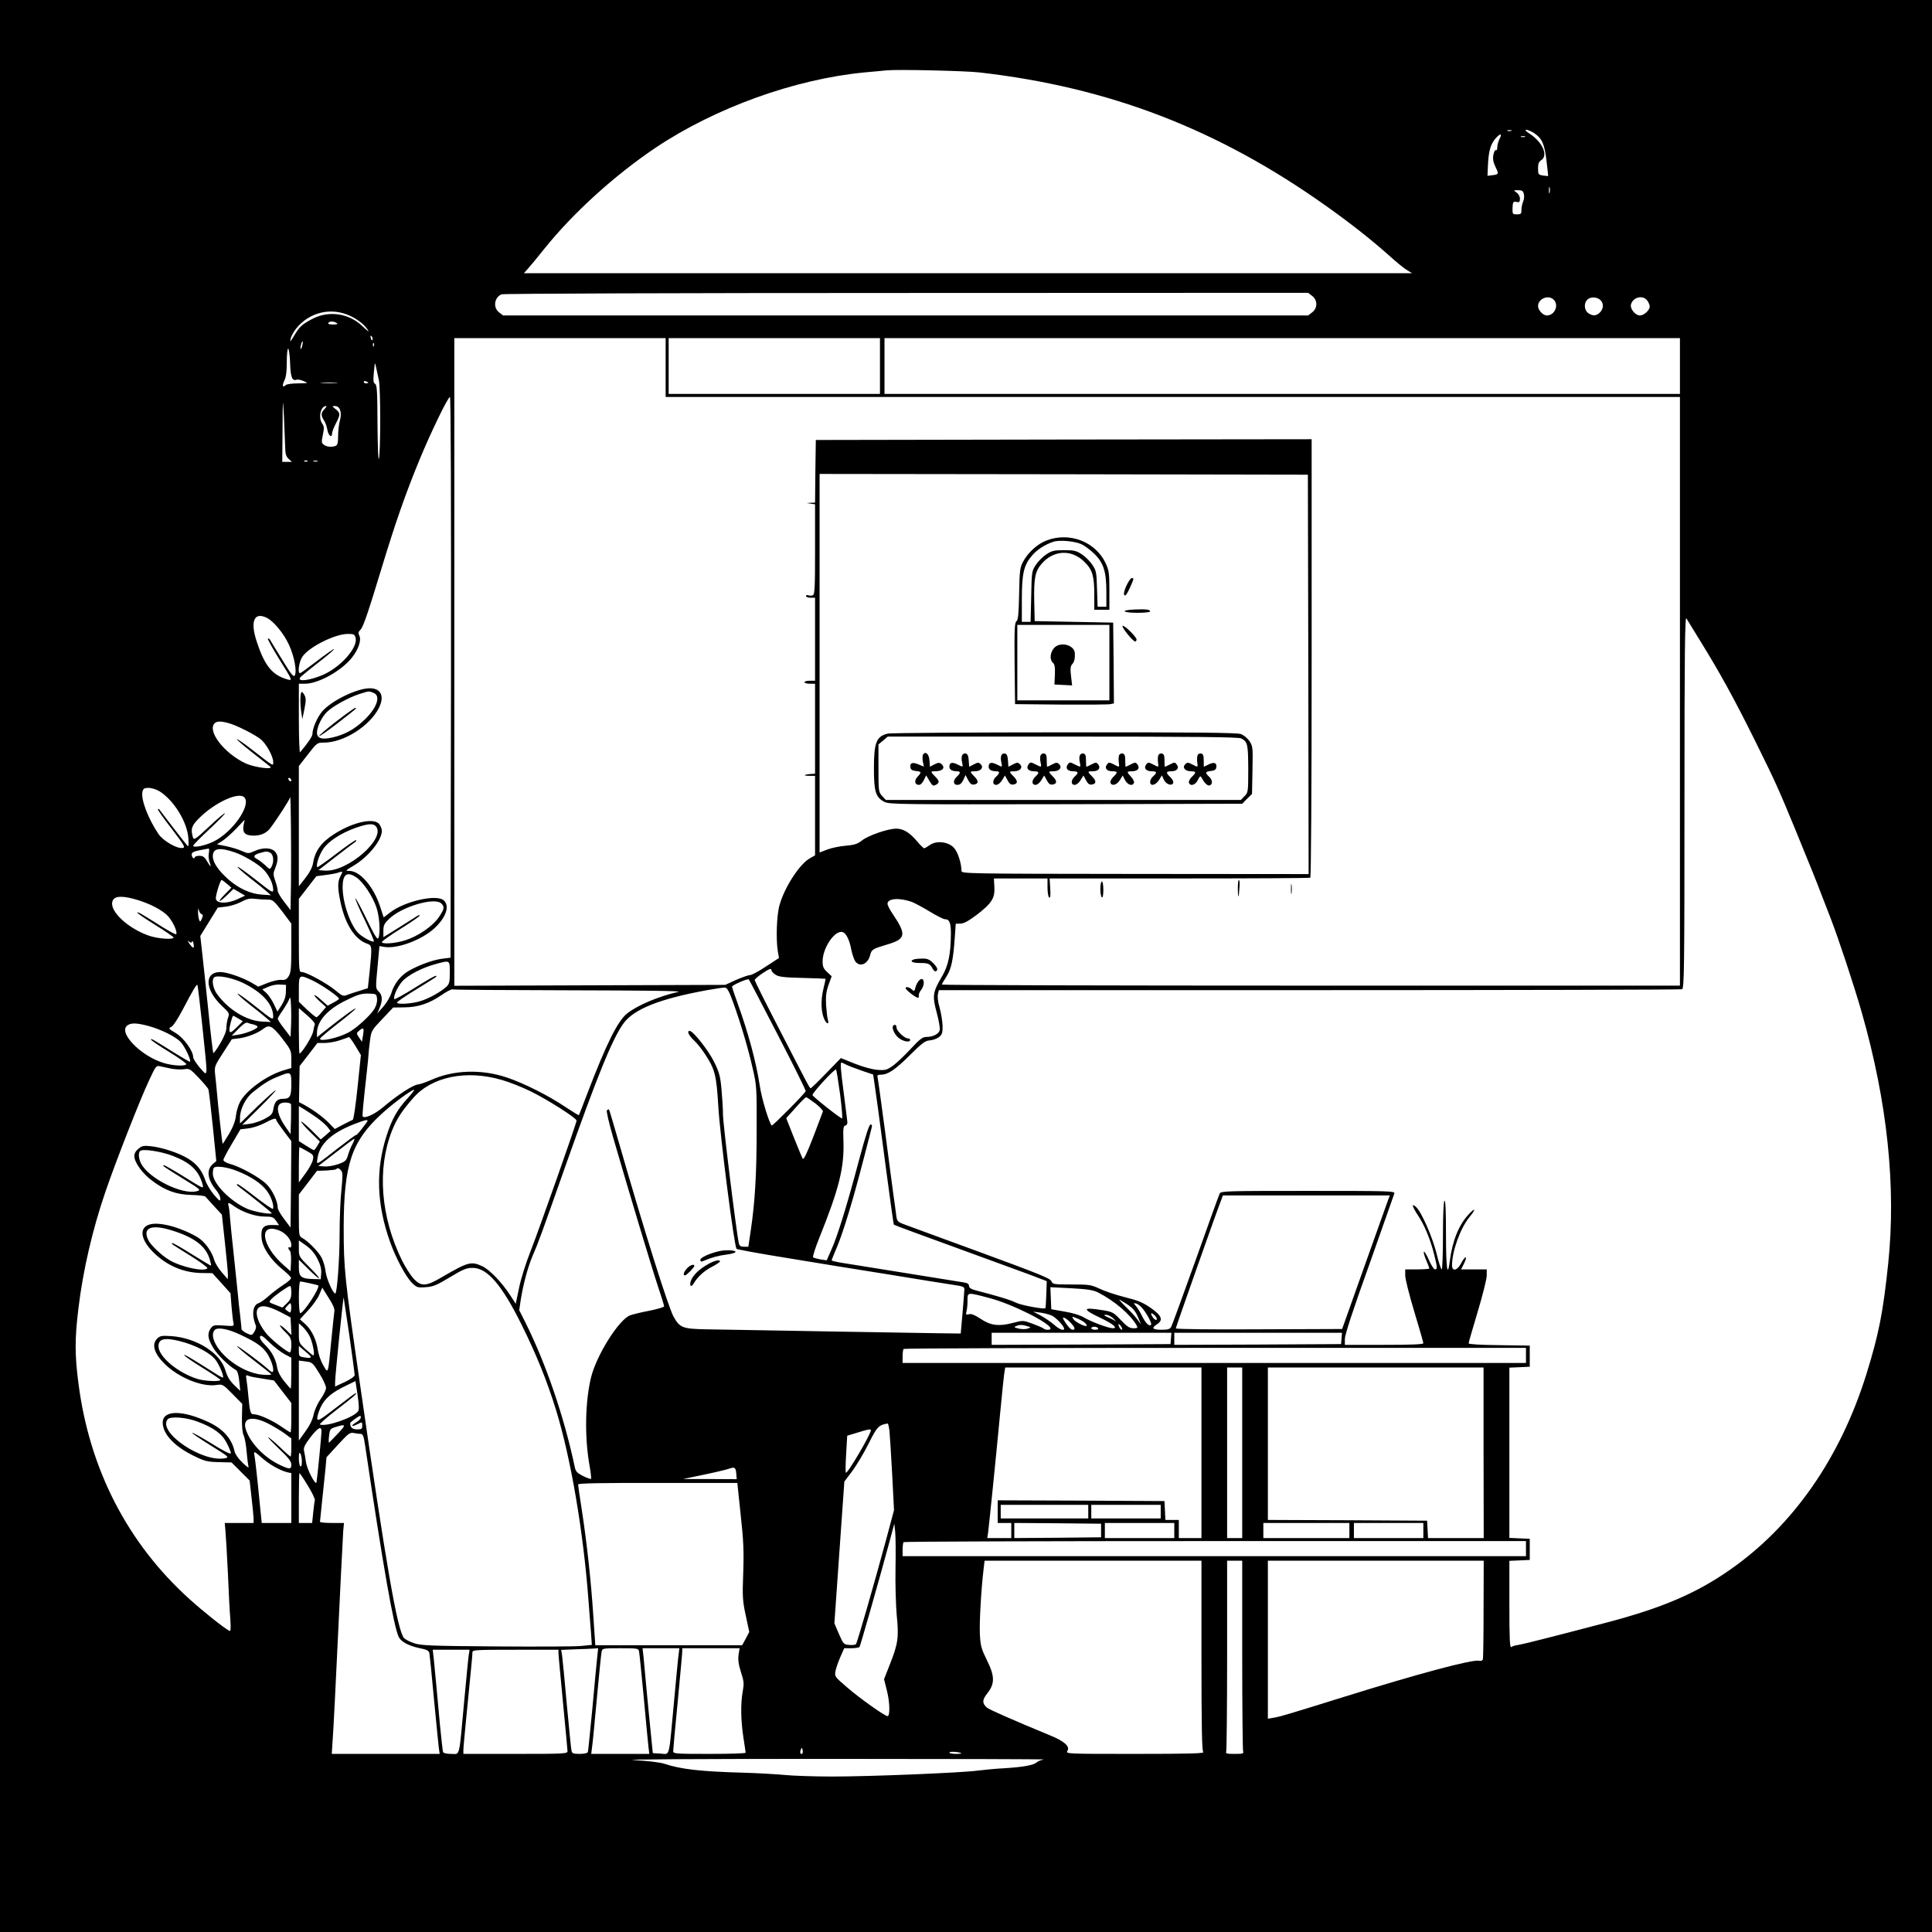 <?xml version="1.0" standalone="no"?>
<!DOCTYPE svg PUBLIC "-//W3C//DTD SVG 20010904//EN"
 "http://www.w3.org/TR/2001/REC-SVG-20010904/DTD/svg10.dtd">
<svg version="1.0" xmlns="http://www.w3.org/2000/svg"
 width="1280pt" height="1280pt" viewBox="0 0 1280 1280"
 preserveAspectRatio="xMidYMid meet">

<g transform="translate(0,1280) scale(0.1,-0.1)"
fill="#000000" stroke="none">
<path d="M0 6400 l0 -6400 6400 0 6400 0 0 6400 0 6400 -6400 0 -6400 0 0
-6400z m6490 5920 c857 -98 1576 -374 2291 -881 161 -114 302 -225 420 -330
47 -43 101 -87 120 -98 l34 -21 -2942 0 -2942 0 25 28 c14 15 65 77 113 137
188 234 462 483 734 666 396 265 920 454 1382 499 61 5 128 12 150 14 73 7
519 -3 615 -14z m3523 -387 c-7 -2 -19 -2 -25 0 -7 3 -2 5 12 5 14 0 19 -2 13
-5z m151 -15 c52 -34 69 -72 82 -183 7 -55 11 -101 11 -101 -1 -1 -17 1 -34 3
-31 5 -33 8 -33 47 0 30 5 44 20 54 50 31 10 122 -80 179 -23 15 -29 23 -17
23 9 0 33 -10 51 -22z m-229 -38 c-8 -16 -15 -41 -15 -55 0 -14 -4 -24 -9 -20
-6 3 -13 -11 -17 -31 -5 -27 -1 -48 14 -80 23 -47 22 -50 -23 -55 l-30 -4 3
70 c4 92 17 137 48 175 33 38 49 39 29 0z m168 13 c-7 -2 -19 -2 -25 0 -7 3
-2 5 12 5 14 0 19 -2 13 -5z m164 -370 c-3 -10 -5 -2 -5 17 0 19 2 27 5 18 2
-10 2 -26 0 -35z m-171 -9 c4 -14 1 -37 -5 -50 -6 -14 -11 -38 -11 -54 0 -27
-3 -30 -30 -30 -29 0 -30 1 -29 43 2 40 4 43 26 39 19 -4 23 0 23 21 0 15 -9
32 -22 41 -22 16 -22 16 10 16 26 0 33 -5 38 -26z m-1402 -675 c36 -28 36 -80
0 -108 l-27 -21 -2667 0 -2667 0 -27 21 c-41 32 -31 99 17 119 13 5 1175 9
2683 9 l2661 1 27 -21z m1600 -25 c36 -36 6 -104 -46 -104 -25 0 -58 35 -58
62 0 49 69 78 104 42z m308 -1 c24 -21 23 -58 -2 -83 -24 -24 -48 -25 -78 -4
-26 18 -30 65 -6 88 20 21 63 20 86 -1z m312 -5 c9 -12 16 -30 16 -38 0 -25
-38 -60 -65 -60 -31 0 -68 46 -59 74 14 49 81 63 108 24z m-8591 -102 c55 -27
97 -62 118 -98 5 -9 -13 5 -40 31 -87 84 -219 105 -326 51 -74 -38 -90 -53
-127 -115 -24 -40 -28 -44 -23 -21 3 17 20 47 36 68 89 111 234 145 362 84z
m-93 -46 c11 -7 5 -10 -23 -10 -23 0 -36 4 -32 10 8 13 35 13 55 0z m238 -111
c-3 -8 -7 -3 -11 10 -4 17 -3 21 5 13 5 -5 8 -16 6 -23z m1942 -184 l0 -195
3360 0 3360 0 0 -1950 0 -1950 -2445 0 c-1345 0 -2445 3 -2445 7 0 3 14 28 31
54 32 51 44 106 55 262 l6 87 31 1 c23 0 53 17 107 57 101 78 122 111 118 185
l-3 57 178 0 177 0 0 -59 c0 -34 5 -63 11 -67 8 -5 10 12 7 60 l-4 66 859 0
c472 0 863 2 868 5 5 4 9 573 9 1456 l0 1449 -1642 -2 -1643 -3 -3 -207 -2
-208 -28 -1 -27 -2 28 -4 27 -4 0 -299 c0 -255 -2 -299 -15 -304 -8 -3 -22 -3
-30 0 -8 4 -15 1 -15 -5 0 -6 14 -11 30 -11 l30 0 0 -275 0 -275 -35 0 c-19 0
-35 -4 -35 -10 0 -5 16 -10 35 -10 l35 0 0 -298 0 -298 -32 -2 c-45 -4 -49
-12 -5 -12 l37 0 0 -263 0 -264 -32 -18 c-68 -36 -169 -190 -203 -310 -19 -62
-25 -226 -12 -306 l8 -46 -86 -56 c-46 -31 -94 -57 -105 -57 -12 0 -53 -15
-93 -32 l-72 -33 -897 -3 -898 -3 0 2146 0 2145 700 0 700 0 0 -195z m1420 10
l0 -185 -700 0 -700 0 0 185 0 185 700 0 700 0 0 -185z m5300 0 l0 -185 -2635
0 -2635 0 0 185 0 185 2635 0 2635 0 0 -185z m-9129 129 c-5 -16 -10 -21 -10
-12 -1 18 10 51 15 45 2 -1 -1 -16 -5 -33z m476 4 c-3 -8 -6 -5 -6 6 -1 11 2
17 5 13 3 -3 4 -12 1 -19z m-555 -113 c3 -97 14 -122 45 -110 7 2 27 -2 45
-10 33 -14 32 -14 -37 -15 -41 0 -76 -5 -83 -12 -20 -20 -24 -2 -8 31 11 21
16 58 16 121 0 49 4 90 9 90 5 0 11 -43 13 -95z m588 -113 c12 -50 12 -486 0
-522 -4 -14 -8 88 -9 232 -1 216 -3 258 -16 265 -12 7 -13 22 -8 78 7 69 7 69
15 30 5 -22 13 -59 18 -83z m-70 -18 c0 -2 -7 -4 -15 -4 -8 0 -15 4 -15 10 0
5 7 7 15 4 8 -4 15 -8 15 -10z m-212 -1 c-27 -2 -69 -2 -95 0 -27 2 -5 3 47 3
52 0 74 -1 48 -3z m-339 -415 c1 -55 5 -71 23 -88 l22 -20 -32 0 -32 0 2 218
c1 211 2 213 9 87 3 -71 7 -160 8 -197z m1099 -1535 l-3 -1858 -57 -7 c-60 -8
-155 -42 -223 -82 -52 -31 -94 -84 -112 -145 -8 -25 -32 -66 -54 -91 l-40 -45
16 37 c21 51 19 84 -6 109 -21 21 -21 23 -8 161 l13 140 35 -6 c85 -13 246 47
329 124 78 72 103 148 62 185 -47 42 -257 -5 -355 -80 l-43 -33 -23 70 c-42
131 -133 238 -204 238 -29 0 -27 2 23 32 99 57 191 169 192 233 0 11 -7 31
-16 43 -32 47 -174 17 -300 -64 -85 -54 -127 -111 -140 -193 -4 -26 -22 -61
-50 -97 l-44 -56 0 398 0 399 61 78 c59 76 61 77 105 77 130 0 302 108 364
229 39 77 15 131 -60 131 -85 0 -254 -82 -316 -154 -32 -38 -64 -111 -64 -149
0 -15 -30 -60 -82 -121 -4 -6 -8 94 -8 222 l0 232 40 0 c89 0 241 85 311 172
45 57 65 118 49 148 -8 15 -6 24 9 39 18 18 50 113 142 416 89 293 157 488
250 713 75 181 187 412 200 412 6 0 8 -687 7 -1857z m-838 1777 c-24 -24 -25
-43 -3 -76 9 -14 19 -42 22 -62 6 -38 31 -57 31 -24 0 10 11 40 25 66 31 59
31 70 -1 95 -25 20 -26 21 -5 21 33 0 48 -41 33 -96 -7 -24 -12 -71 -12 -103
0 -44 -4 -60 -16 -65 -26 -10 -59 -7 -78 7 -16 12 -17 19 -7 66 9 44 9 56 -4
74 -28 40 -11 117 26 117 5 0 0 -9 -11 -20z m-113 -346 c-3 -3 -12 -4 -19 -1
-8 3 -5 6 6 6 11 1 17 -2 13 -5z m66 -1 c-7 -2 -19 -2 -25 0 -7 3 -2 5 12 5
14 0 19 -2 13 -5z m6565 -1411 l2 -1323 -1150 1 c-1121 1 -1150 2 -1150 20 0
49 -24 125 -49 152 -37 42 -118 51 -161 19 -16 -11 -33 -21 -37 -21 -5 0 -26
21 -47 46 -49 58 -91 84 -138 84 -55 0 -185 -45 -227 -78 -29 -23 -49 -30
-106 -35 -39 -3 -94 -14 -123 -25 l-52 -20 0 1254 0 1254 1618 -2 1617 -3 3
-1323z m-6899 374 c46 -24 112 -104 146 -179 35 -76 53 -174 38 -202 -8 -13
-24 7 -82 102 -40 65 -77 125 -81 133 -5 8 -12 12 -15 9 -3 -4 29 -61 70 -128
95 -152 95 -152 58 -142 -100 29 -150 91 -202 250 -45 136 -17 200 68 157z
m9502 -163 c123 -199 214 -364 353 -643 138 -279 157 -321 268 -590 123 -301
134 -328 173 -430 20 -52 48 -124 62 -160 52 -134 156 -447 208 -629 169 -593
228 -1151 175 -1661 -34 -324 -62 -468 -144 -732 -174 -559 -487 -1008 -907
-1300 -222 -155 -452 -253 -819 -349 -373 -98 -549 -142 -580 -147 -19 -2 -41
-9 -47 -14 -10 -8 -13 49 -13 280 l0 291 68 3 67 3 0 70 0 70 -67 3 -68 3 0
564 0 564 68 3 67 3 0 70 0 70 -202 3 c-122 1 -203 6 -203 12 0 5 27 99 60
209 33 110 60 218 60 240 l0 41 -85 0 -85 0 20 40 c11 22 16 40 10 40 -5 0
-19 -18 -30 -40 -25 -49 -60 -56 -60 -12 1 95 55 245 116 319 46 56 39 66 -9
14 -64 -71 -105 -174 -122 -308 -15 -115 -25 -44 -25 178 0 151 -3 228 -10
224 -6 -4 -10 -92 -10 -231 0 -123 -4 -224 -8 -224 -5 0 -21 48 -35 108 -29
112 -100 274 -136 306 -32 29 -25 2 14 -57 42 -63 81 -156 106 -256 22 -87 23
-101 6 -101 -7 0 -25 28 -40 62 -15 34 -30 59 -33 55 -4 -3 3 -29 15 -56 11
-27 21 -52 21 -55 0 -3 -36 -6 -80 -6 l-80 0 0 -41 c0 -22 27 -130 60 -239 33
-109 60 -203 60 -209 0 -8 -81 -11 -260 -11 l-260 0 0 40 c0 26 55 195 162
492 88 249 163 461 166 471 4 16 -28 17 -571 17 -539 0 -577 -1 -586 -17 -5
-10 -77 -208 -159 -440 -83 -232 -156 -431 -162 -443 -9 -16 -21 -20 -65 -20
-60 0 -69 11 -30 36 43 28 33 57 -40 108 -53 37 -85 50 -173 72 -59 15 -134
40 -167 56 -56 26 -68 28 -185 28 -120 0 -126 1 -135 23 -8 18 -91 51 -475
192 -256 94 -484 177 -507 186 -39 16 -41 19 -47 70 -4 30 -11 86 -17 124 -5
39 -30 223 -54 410 -25 187 -47 350 -50 363 -5 18 -1 22 21 22 47 0 94 32 192
129 81 81 102 96 131 98 19 1 47 11 61 21 21 17 25 27 25 73 -1 30 -9 83 -19
120 -12 39 -16 76 -12 92 l6 27 2454 0 c1350 0 2461 3 2470 6 14 6 16 124 16
1243 0 986 3 1232 13 1214 6 -11 51 -83 98 -160z m-8915 30 c15 -60 -88 -181
-201 -237 -66 -32 -153 -52 -167 -38 -10 10 -5 13 156 140 43 34 74 62 69 62
-5 0 -57 -36 -114 -80 -57 -44 -107 -80 -111 -80 -18 0 -7 77 16 110 44 64
214 149 298 150 43 0 48 -2 54 -27z m118 -363 c53 -20 22 -105 -68 -187 -63
-58 -125 -91 -204 -109 -70 -16 -102 -6 -102 33 1 38 31 102 66 136 37 37 142
95 212 118 69 22 65 21 96 9z m-959 -201 c51 -14 167 -72 210 -105 37 -28 85
-114 85 -152 0 -29 8 -34 -140 81 -55 43 -100 74 -100 69 0 -5 46 -44 102 -88
55 -43 108 -85 117 -92 29 -24 -101 -7 -161 20 -142 66 -257 215 -206 266 15
15 41 15 93 1z m415 -380 c0 -6 -4 -7 -10 -4 -5 3 -10 11 -10 16 0 6 5 7 10 4
6 -3 10 -11 10 -16z m-871 -73 c94 -60 182 -203 189 -310 3 -39 1 -57 -5 -51
-6 6 -49 62 -98 125 -48 63 -90 117 -91 119 -2 2 -6 2 -8 0 -3 -3 38 -61 91
-129 84 -111 93 -125 73 -128 -38 -6 -127 46 -159 91 -70 103 -119 232 -107
282 5 21 12 25 41 25 20 0 52 -10 74 -24z m559 -38 c50 -50 -77 -232 -204
-294 -56 -27 -134 -43 -134 -27 0 5 47 53 105 107 58 54 105 102 105 108 0 5
-46 -33 -102 -86 -94 -88 -104 -94 -110 -73 -16 57 -9 77 45 130 102 101 258
172 295 135z m310 -558 l-3 -190 -42 55 c-24 30 -43 63 -43 73 0 10 -7 40 -16
65 -15 43 -15 51 0 87 21 54 20 86 -4 110 -25 25 -81 26 -135 1 -39 -17 -41
-17 -83 1 -24 11 -71 25 -104 32 l-61 12 35 22 c19 12 60 48 92 81 l57 60 -7
-34 c-9 -49 6 -68 56 -71 51 -3 92 14 118 46 48 63 132 193 134 208 5 32 8
-368 6 -558z m560 368 c77 -77 -183 -306 -335 -296 l-43 3 116 90 c64 50 122
93 128 97 6 4 8 9 5 12 -3 3 -61 -37 -129 -89 -68 -52 -126 -93 -128 -90 -10
10 10 75 37 117 34 53 118 108 219 144 75 26 112 30 130 12z m-1104 -178 c-4
-16 -2 -43 4 -60 14 -40 9 -38 -17 5 -16 28 -27 35 -51 35 -16 0 -30 -5 -30
-11 0 -5 -4 -7 -10 -4 -5 3 -10 14 -10 24 0 13 13 20 53 28 28 5 55 11 59 11
4 1 5 -11 2 -28z m171 3 c62 -21 157 -78 192 -115 36 -37 63 -94 63 -133 0
-23 -9 -18 -115 66 -64 50 -118 89 -121 86 -3 -3 34 -36 82 -74 48 -37 99 -78
113 -91 l26 -23 -60 4 c-73 4 -154 41 -220 99 -68 60 -105 114 -105 155 0 53
43 61 145 26z m236 -3 c21 -12 26 -59 8 -92 -11 -20 -12 -19 -42 10 -18 16
-42 35 -55 41 -28 15 -21 28 21 40 43 12 46 12 68 1z m464 -156 c-19 -37 -19
-76 1 -171 30 -145 95 -247 176 -275 33 -12 34 -17 17 -184 l-12 -111 -56 -18
c-31 -9 -68 -21 -82 -27 -24 -10 -32 -7 -76 30 -55 46 -193 122 -224 122 -18
0 -19 9 -19 243 l0 242 58 75 58 75 61 8 c34 4 72 11 85 16 30 11 31 9 13 -25z
m106 -7 c45 -30 110 -128 134 -202 20 -62 26 -165 12 -199 -6 -15 -23 11 -78
124 -38 78 -72 141 -74 138 -3 -3 24 -67 61 -142 36 -76 64 -140 61 -143 -8
-8 -69 24 -100 52 -54 51 -107 201 -107 307 0 86 29 107 91 65z m-857 -43 l29
-25 -44 -45 c-54 -55 -40 -59 17 -3 l41 40 38 -22 39 -23 -50 -23 c-71 -33
-144 -30 -144 6 0 26 30 121 38 121 4 0 20 -12 36 -26z m-619 -99 c98 -26 193
-74 231 -118 32 -38 59 -98 52 -116 -2 -5 -43 17 -93 48 -141 89 -165 103
-165 94 0 -4 54 -41 120 -82 66 -41 120 -78 120 -82 0 -16 -100 -9 -161 11
-138 47 -261 160 -245 225 9 37 52 43 141 20z m886 -5 c36 0 42 -5 99 -79 l60
-80 0 -160 c0 -136 -3 -165 -17 -188 -15 -23 -24 -27 -50 -25 -18 2 -59 -8
-92 -21 l-60 -24 -40 24 c-61 36 -167 73 -211 73 -109 0 -103 -118 11 -225 48
-45 50 -49 40 -77 -6 -17 -11 -47 -11 -66 0 -24 -14 -59 -41 -105 -22 -38 -43
-66 -46 -64 -2 3 -18 131 -33 284 -16 153 -34 326 -41 385 l-12 107 58 94 58
94 52 6 c29 3 74 17 101 31 39 21 58 25 93 21 24 -3 61 -5 82 -5z m4269 -15
c19 -7 73 -36 119 -64 46 -28 92 -51 101 -51 30 0 40 -23 40 -94 -1 -138 -17
-214 -59 -285 -62 -105 -65 -129 -35 -240 14 -52 23 -104 20 -116 -6 -25 -44
-45 -88 -45 -26 0 -44 -14 -108 -83 -43 -46 -96 -96 -119 -111 -36 -25 -47
-28 -98 -24 -35 3 -95 19 -150 41 l-92 37 -97 -100 c-53 -55 -100 -100 -103
-100 -7 0 -19 24 -226 426 -80 155 -145 286 -145 291 0 6 25 27 55 47 39 26
55 32 55 21 0 -8 12 -23 27 -32 22 -15 55 -19 180 -22 84 -2 153 -5 153 -6 0
-2 -7 -34 -16 -72 -17 -73 -14 -149 7 -195 15 -34 34 -38 24 -5 -4 12 -9 56
-12 97 -3 58 0 88 16 134 l21 58 -30 28 c-25 23 -30 36 -30 72 1 91 84 211
135 192 22 -9 44 -54 55 -116 6 -28 17 -62 25 -75 29 -44 85 -22 100 39 9 37
18 42 105 68 134 39 139 65 41 210 -17 25 -31 53 -31 62 0 36 77 42 160 13z
m-3116 -11 c23 -22 20 -36 -16 -90 -42 -61 -138 -127 -224 -154 -68 -21 -154
-27 -154 -11 0 5 56 45 125 88 69 43 125 82 125 86 0 5 -6 5 -12 1 -7 -5 -61
-38 -120 -76 l-108 -67 0 42 c0 36 6 49 38 79 82 81 303 146 346 102z m-1589
-70 c11 -5 11 -11 2 -31 -10 -22 -12 -23 -18 -6 -4 10 -7 34 -7 53 1 23 2 27
5 12 3 -13 11 -26 18 -28z m-63 -182 c3 7 7 1 10 -14 7 -35 -2 -35 -27 0 -13
19 -14 23 -3 14 13 -10 17 -10 20 0z m1708 -205 c0 -63 -3 -76 -22 -94 -39
-36 -121 -81 -177 -97 -58 -17 -151 -22 -151 -8 0 5 57 44 128 87 148 92 137
84 130 90 -3 3 -65 -32 -139 -79 -74 -46 -135 -80 -137 -75 -7 18 20 78 52
116 37 42 132 92 226 117 92 25 90 26 90 -57z m-1370 -69 c127 -62 199 -141
200 -221 0 -27 -5 -24 -116 64 -63 50 -117 89 -120 86 -3 -3 34 -36 82 -74 48
-37 99 -78 113 -91 l26 -23 -61 3 c-102 6 -222 80 -296 182 -27 37 -37 93 -20
110 17 18 119 -1 192 -36z m459 17 c63 -30 183 -113 177 -123 -2 -4 -20 -16
-40 -26 l-35 -19 -42 37 c-22 21 -43 35 -46 33 -3 -3 14 -22 36 -42 l41 -37
-28 -33 c-15 -19 -31 -34 -35 -34 -5 -1 -33 22 -63 50 l-54 52 0 83 c0 98 2
99 89 59z m3085 -363 c103 -199 186 -366 184 -371 -5 -16 -220 -232 -225 -228
-18 18 -67 180 -79 262 -24 157 -75 349 -148 550 -20 55 -36 103 -36 108 0 10
104 56 111 48 3 -3 90 -169 193 -369z m-3813 56 c37 -356 39 -334 -16 -273
-24 28 -44 59 -45 70 0 43 -63 129 -116 161 -48 28 -50 31 -30 40 12 5 43 51
76 114 65 124 92 171 98 165 2 -2 17 -126 33 -277z m553 232 c0 -31 -9 -58
-28 -89 l-28 -43 -23 48 c-12 27 -35 60 -49 74 l-28 25 39 17 c21 10 56 17 78
15 l40 -2 -1 -45z m2963 -70 c50 -139 101 -309 130 -440 26 -110 27 -127 26
-405 0 -296 -11 -477 -39 -667 l-16 -108 -29 0 c-22 0 -30 6 -34 23 -16 70
-105 791 -105 851 0 39 -5 116 -10 171 -8 86 -15 112 -50 182 -38 76 -138 203
-161 203 -20 0 -7 -28 27 -61 20 -18 54 -60 75 -93 66 -100 76 -141 88 -346
11 -191 105 -928 121 -944 4 -4 156 -32 337 -61 180 -30 483 -79 673 -109 190
-31 380 -62 423 -68 68 -10 77 -13 76 -32 0 -12 -6 -82 -12 -156 l-12 -135
-155 2 c-132 2 -1093 18 -1532 26 -155 3 -174 10 -215 83 -36 65 -195 571
-358 1138 -36 126 -68 232 -70 235 -3 2 -9 0 -14 -5 -5 -5 13 -82 41 -179 101
-349 259 -874 298 -990 22 -65 40 -124 40 -130 0 -5 -44 -18 -98 -29 -53 -10
-111 -24 -129 -31 -75 -31 -221 -264 -257 -410 -39 -160 -44 -391 -11 -580 9
-48 13 -90 11 -93 -3 -2 -27 6 -53 19 -41 21 -49 29 -56 64 -70 331 -192 686
-327 955 l-40 80 10 68 c17 106 47 216 78 290 39 90 58 142 220 602 209 591
309 838 383 940 69 95 241 163 554 220 55 10 109 18 119 17 14 -2 27 -25 53
-97z m-1084 79 c488 -1 748 -4 722 -10 -135 -31 -274 -90 -342 -145 -62 -51
-136 -201 -260 -524 -30 -80 -56 -146 -58 -148 -2 -2 -40 22 -86 52 -112 76
-277 159 -390 197 -170 57 -355 51 -505 -17 -33 -14 -71 -28 -86 -29 -32 -3
-138 -72 -228 -149 -57 -48 -121 -78 -137 -63 -4 4 4 89 28 302 6 55 11 107
11 115 0 8 4 46 9 84 9 68 11 70 82 145 l72 76 75 1 c91 1 165 26 246 82 33
23 65 39 72 37 8 -3 356 -5 775 -6z m-1275 -57 c2 -20 -5 -45 -18 -67 -28 -45
-123 -131 -174 -157 -70 -36 -186 -61 -186 -40 0 5 54 51 120 102 66 51 118
95 116 98 -5 4 -74 -46 -193 -140 l-63 -50 0 29 c1 77 67 153 186 212 88 44
110 50 164 48 43 -2 45 -3 48 -35z m-570 -182 l-3 -70 -42 55 c-24 30 -43 60
-43 65 0 5 15 31 34 57 18 27 37 59 42 73 7 20 10 11 12 -42 2 -37 2 -99 0
-138z m158 14 c-3 -7 -8 -30 -12 -51 -6 -31 -76 -143 -90 -143 -2 0 -4 68 -4
151 l0 150 55 -48 c31 -26 53 -53 51 -59z m-507 38 l30 -18 -37 -37 c-42 -41
-52 -45 -52 -19 0 21 19 92 25 92 3 0 18 -8 34 -18z m99 -39 c12 -3 25 -9 28
-14 7 -12 -70 -45 -126 -54 l-45 -7 45 46 c30 31 50 44 60 40 8 -4 25 -9 38
-11z m-703 -8 c89 -23 192 -74 224 -111 27 -30 69 -120 60 -128 -2 -2 -44 22
-94 53 -152 95 -165 103 -165 94 0 -5 54 -42 120 -82 66 -40 117 -77 114 -82
-8 -14 -86 -10 -145 7 -158 46 -315 210 -241 253 24 15 59 13 127 -4z m894
-84 c59 -77 61 -81 61 -138 l0 -59 -57 -17 c-111 -35 -246 -134 -284 -210 -11
-21 -23 -62 -26 -90 -4 -35 -19 -74 -46 -120 -22 -37 -41 -66 -42 -65 -3 3
-31 257 -39 353 -2 22 -6 67 -10 100 -6 60 -6 60 52 150 l58 90 50 6 c52 7
124 35 159 63 39 30 59 20 124 -63z m536 19 l-7 -42 -19 28 c-19 29 -19 29 2
47 28 23 32 17 24 -33z m-50 -70 l36 -60 -22 -212 c-12 -117 -26 -215 -32
-217 -6 -2 -35 -17 -64 -32 l-55 -29 -43 44 c-42 41 -97 81 -163 118 l-31 16
2 119 2 120 59 76 59 77 51 0 c28 1 74 9 101 19 28 10 53 19 57 20 4 0 23 -26
43 -59z m3254 -125 c16 -8 62 -25 102 -39 l74 -25 12 -83 c14 -96 17 -118 77
-571 25 -187 46 -340 48 -341 4 -3 182 -69 518 -191 146 -53 317 -116 380
-139 l115 -44 -3 -88 c-2 -49 -4 -90 -6 -91 -9 -9 -162 20 -194 36 -34 18
-121 44 -264 81 -35 9 -48 18 -48 30 0 13 -10 20 -37 24 -21 3 -189 30 -373
60 -184 30 -372 60 -417 67 -46 7 -83 15 -83 19 0 3 16 44 36 90 42 101 106
311 175 579 28 108 53 204 55 214 3 10 0 17 -8 17 -10 0 -33 -73 -77 -237 -78
-294 -142 -502 -183 -593 l-31 -70 -41 6 c-22 4 -45 10 -49 14 -4 4 15 65 44
136 129 321 163 460 157 636 -3 82 -1 98 13 101 11 3 15 13 12 33 -2 16 -12
98 -23 183 -21 160 -24 201 -15 201 4 0 19 -7 34 -15z m-4475 -25 c26 -5 65
-7 85 -4 36 6 41 3 97 -56 32 -34 62 -69 65 -78 3 -10 16 -120 29 -245 l23
-229 -27 -24 c-40 -38 -30 -102 27 -170 15 -18 27 -42 27 -55 0 -21 -5 -18
-42 25 -23 27 -49 70 -58 97 -33 97 -95 149 -232 195 -40 14 -97 27 -128 30
-47 5 -59 3 -82 -16 -18 -14 -28 -31 -28 -49 0 -42 53 -116 120 -165 87 -65
158 -90 259 -93 46 -1 87 -6 91 -10 3 -4 30 -33 58 -64 l52 -56 20 -184 c11
-101 20 -197 20 -214 l-1 -30 -39 45 c-22 25 -44 61 -50 80 -16 60 -66 127
-113 154 -111 65 -249 102 -314 84 -73 -20 -63 -99 21 -183 89 -89 200 -137
321 -139 l72 -1 60 -66 60 -67 7 -88 c4 -49 10 -99 13 -110 4 -21 2 -21 -65
-16 -64 4 -70 3 -86 -19 -24 -35 -20 -69 17 -129 28 -47 103 -120 150 -147 10
-5 18 -31 22 -73 l7 -65 -41 39 c-29 29 -45 55 -57 95 -33 117 -191 217 -360
229 -63 4 -74 2 -93 -17 -38 -38 -20 -99 52 -169 92 -90 246 -152 340 -138 41
6 43 6 107 -59 l65 -66 -2 -91 c-1 -59 3 -100 11 -117 7 -14 17 -64 20 -110 4
-46 10 -91 13 -100 3 -9 -15 4 -40 28 -27 26 -49 57 -53 75 -18 85 -76 149
-174 195 -176 82 -305 79 -302 -7 2 -73 76 -153 201 -215 77 -38 92 -42 170
-44 l85 -2 60 -60 60 -60 12 -108 c7 -59 13 -123 14 -140 l0 -33 -95 0 -96 0
5 -57 c3 -32 10 -157 16 -278 5 -121 12 -258 16 -303 4 -68 3 -82 -8 -76 -42
24 -171 127 -263 210 -410 370 -662 860 -735 1427 -25 190 -25 299 0 502 30
248 92 516 177 765 67 197 230 614 291 743 43 93 47 98 71 93 14 -3 48 -10 75
-16z m4432 -171 c11 -87 17 -159 13 -159 -12 0 -195 145 -196 155 -2 14 148
177 156 169 3 -3 15 -77 27 -165z m-3636 68 c0 -82 -9 -97 -56 -97 -38 0 -55
-19 -63 -68 -5 -32 -13 -41 -58 -65 -28 -15 -73 -30 -99 -33 l-49 -6 113 112
c63 62 111 114 109 117 -3 2 -57 -46 -121 -107 l-116 -113 0 37 c0 57 37 131
84 169 70 56 107 80 165 103 89 37 91 36 91 -49z m1395 28 c50 -14 135 -48
190 -75 111 -54 305 -178 305 -194 0 -17 -248 -720 -305 -866 -30 -74 -64
-183 -76 -242 l-22 -106 -39 60 c-54 83 -135 167 -183 189 -74 34 -93 29 -270
-74 -102 -60 -134 -62 -184 -9 -20 21 -55 76 -78 122 -141 288 -166 606 -66
859 31 78 67 133 141 217 123 141 352 188 587 119z m-625 -122 c-68 -74 -104
-138 -139 -248 -73 -228 -66 -453 24 -705 38 -106 103 -227 143 -268 33 -32
38 -34 92 -30 49 3 73 13 161 66 87 53 110 62 150 62 97 0 193 -111 324 -375
99 -200 168 -370 229 -567 98 -319 181 -804 215 -1263 6 -77 13 -174 17 -217
l5 -76 -73 -7 c-40 -4 -293 -5 -563 -3 -427 3 -497 6 -541 21 -28 9 -58 25
-67 34 -44 49 -119 481 -292 1683 -102 708 -108 762 -108 1040 1 415 52 568
252 751 75 69 196 158 215 159 4 0 -15 -25 -44 -57z m2703 -34 c29 -23 51 -47
49 -53 -2 -6 -31 -82 -64 -169 -44 -113 -64 -154 -70 -143 -5 8 -31 72 -59
141 l-50 127 62 69 c33 38 65 69 70 69 5 0 33 -19 62 -41z m-3475 -4 c1 -1 1
-47 0 -101 l-3 -98 -38 55 c-46 68 -59 126 -31 146 16 12 60 11 72 -2z m174
-92 c26 -19 57 -46 68 -60 l20 -26 -32 -28 -33 -28 -62 62 c-34 33 -65 59 -67
56 -3 -3 23 -34 59 -69 l64 -63 -17 -29 c-9 -15 -19 -28 -22 -28 -3 0 -27 13
-53 30 l-47 30 0 116 0 116 38 -23 c20 -12 58 -38 84 -56z m-272 -12 c0 -6 23
-39 50 -75 l50 -66 -2 -287 -3 -286 -42 56 c-24 31 -43 65 -43 75 0 43 -35
118 -74 156 -44 45 -175 117 -243 135 -25 7 -43 18 -43 26 0 7 26 56 57 108
l56 95 51 6 c28 3 75 18 106 34 60 32 80 37 80 23z m598 -19 c-45 -61 -63 -82
-70 -82 -4 0 -58 -40 -120 -88 -151 -118 -142 -114 -134 -63 14 92 92 164 241
223 85 33 102 35 83 10z m-94 -144 c-10 -18 -23 -51 -29 -73 -11 -35 -17 -41
-65 -58 -29 -10 -70 -17 -92 -15 l-39 3 118 91 c65 51 119 91 121 89 2 -2 -4
-18 -14 -37z m-301 -44 c43 -24 46 -27 40 -57 -3 -18 -25 -59 -49 -91 l-44
-60 0 117 c0 64 2 117 4 117 2 0 24 -12 49 -26z m-888 -32 c118 -46 170 -96
196 -185 10 -36 13 -37 -130 52 -63 39 -119 71 -125 71 -16 0 -1 -10 128 -90
116 -71 119 -74 90 -82 -96 -26 -318 84 -369 183 -16 30 -20 71 -7 83 15 17
139 -2 217 -32z m423 -99 c93 -36 166 -85 201 -134 29 -39 47 -96 40 -118 -2
-5 -55 31 -118 80 -63 49 -116 87 -119 84 -3 -3 -3 -6 -1 -8 113 -87 229 -180
229 -184 0 -12 -114 8 -161 28 -113 49 -229 168 -229 234 0 17 3 35 7 38 14
15 88 5 151 -20z m693 1 c10 -12 10 -37 1 -128 -7 -62 -12 -194 -12 -292 0
-170 -17 -394 -29 -394 -15 0 -59 100 -64 147 -3 28 -15 69 -26 90 -20 39 -90
111 -130 132 -20 11 -21 19 -21 149 l0 138 60 78 60 79 61 2 c33 2 63 5 66 9
10 10 20 7 34 -10z m6933 -201 c-8 -21 -79 -220 -158 -443 l-144 -405 -551 -2
c-315 -2 -551 1 -551 6 0 8 275 787 302 854 l10 27 553 0 553 0 -14 -37z
m-7642 -35 c55 -39 140 -68 200 -68 51 0 59 -3 77 -28 l20 -29 -45 1 c-60 1
-77 -20 -71 -87 5 -61 60 -143 137 -206 30 -24 56 -50 58 -57 2 -7 -22 -29
-53 -48 -30 -20 -75 -54 -98 -75 -23 -21 -52 -41 -64 -45 -39 -12 -47 -78 -18
-148 4 -9 -1 -27 -10 -42 -16 -24 -17 -25 -51 -9 -19 9 -34 22 -34 28 0 6 -4
46 -9 90 -6 44 -12 107 -15 140 -3 33 -15 146 -26 250 -12 105 -23 219 -26
255 -2 36 -7 73 -10 82 -7 24 1 23 38 -4z m-416 -159 c150 -46 228 -105 253
-191 7 -22 11 -41 9 -43 -2 -1 -59 33 -128 76 -68 43 -126 76 -129 73 -6 -5
-14 0 121 -84 64 -40 115 -77 112 -82 -17 -27 -177 8 -254 55 -50 30 -119 96
-136 128 -43 84 16 110 152 68z m718 -3 c40 -17 76 -60 76 -93 0 -14 -4 -21
-10 -18 -13 8 -13 -8 1 -22 5 -5 9 -38 7 -73 l-3 -62 -48 42 c-149 132 -165
286 -23 226z m249 -186 c20 -39 27 -67 25 -95 l-3 -40 -51 1 c-79 2 -94 15
-94 77 l0 51 65 -64 c35 -35 67 -62 69 -59 3 3 -26 36 -64 74 -69 69 -70 70
-70 123 l0 54 48 -34 c32 -23 56 -51 75 -88z m-51 -162 c29 -6 55 -13 56 -14
16 -11 -96 -184 -119 -184 -5 0 -9 47 -9 105 0 58 4 105 9 105 5 0 33 -5 63
-12z m-122 -61 c0 -35 -6 -49 -30 -72 l-29 -28 -46 18 c-45 17 -46 17 -28 37
20 23 113 88 125 88 5 0 8 -19 8 -43z m285 -127 c-2 -14 -11 -99 -20 -190 -22
-231 -20 -224 -54 -164 -16 27 -31 72 -35 99 -11 71 -40 132 -82 171 l-37 33
55 60 c30 32 64 80 74 105 l19 45 42 -67 c30 -47 42 -74 38 -92z m5060 127
c108 -55 214 -145 256 -219 8 -16 5 -18 -22 -18 -26 0 -42 11 -83 54 -47 50
-56 55 -117 65 -138 23 -144 9 -19 -50 86 -41 119 -69 82 -69 -28 0 -145 44
-188 70 -24 15 -73 31 -129 40 l-90 16 -3 73 -3 73 138 -7 c109 -6 147 -12
178 -28z m-716 -38 c148 -39 401 -166 401 -201 0 -11 -33 -11 -46 0 -5 5 -38
19 -73 32 -63 23 -63 23 -132 5 -93 -24 -146 -17 -213 28 -38 25 -60 34 -76
30 -20 -5 -22 -3 -17 18 4 13 7 45 7 72 0 57 -4 57 149 16z m-4244 -249 c19
-135 35 -252 35 -260 0 -9 -27 -28 -65 -46 l-65 -30 0 26 c-1 34 54 573 57
563 1 -4 18 -118 38 -253z m5154 208 c37 -25 54 -45 70 -83 l21 -50 -22 30
c-12 17 -45 54 -75 83 -29 28 -50 52 -48 52 3 0 27 -15 54 -32z m-5541 -38
c-3 -19 -5 -20 -23 -6 -20 14 -20 14 0 36 17 19 21 20 23 6 2 -9 2 -25 0 -36z
m5646 6 c31 -41 59 -96 52 -103 -12 -12 -34 8 -57 53 -13 27 -32 59 -43 71
-18 21 -18 22 3 16 12 -3 32 -20 45 -37z m-5714 -20 l65 -34 3 -58 3 -59 -35
34 c-20 19 -38 32 -41 30 -2 -3 13 -23 35 -44 36 -35 40 -44 40 -87 0 -26 -4
-48 -9 -48 -18 0 -128 88 -159 128 -59 74 -79 151 -44 171 24 15 67 5 142 -33z
m5106 -21 c28 -11 84 -71 84 -88 0 -17 -33 -4 -67 27 -21 18 -60 45 -88 60
l-50 26 45 -6 c25 -3 59 -12 76 -19z m688 -4 c10 -11 13 -22 8 -25 -6 -3 -17
5 -26 19 -19 29 -7 33 18 6z m-277 -17 c15 -15 21 -22 13 -16 -8 5 -31 17 -50
25 -28 12 -31 16 -13 16 12 1 35 -11 50 -25z m-188 -29 c8 -8 13 -16 10 -19
-9 -8 -75 25 -87 44 -12 20 -12 20 25 5 21 -9 44 -22 52 -30z m-98 4 c32 -34
36 -49 15 -49 -13 0 -36 27 -60 68 -14 24 16 11 45 -19z m-5040 -91 c20 -38
37 -128 25 -128 -3 0 -27 19 -51 41 -44 41 -45 42 -45 107 l0 65 26 -24 c14
-13 35 -41 45 -61z m4756 49 c-14 -4 -40 -4 -59 1 -33 9 -33 10 -9 19 17 7 37
6 59 -1 35 -10 35 -10 9 -19z m627 -6 c-6 -6 -24 19 -24 34 1 6 7 1 15 -9 8
-11 12 -22 9 -25z m-159 9 c4 -6 -5 -10 -19 -10 -14 0 -26 5 -26 10 0 6 9 10
19 10 11 0 23 -4 26 -10z m-5678 -45 c114 -53 158 -88 187 -147 25 -49 34 -98
19 -98 -4 0 -16 8 -27 19 -50 45 -206 160 -206 153 0 -5 48 -46 108 -92 59
-46 112 -87 117 -93 6 -6 -12 -8 -51 -5 -109 7 -244 90 -306 187 -30 48 -36
89 -15 110 19 20 92 6 174 -34z m6161 -22 l-3 -38 -592 -3 -593 -2 0 40 0 40
596 0 595 0 -3 -37z m1130 0 l-3 -38 -552 -3 -553 -2 0 40 0 40 556 0 555 0
-3 -37z m-7004 -104 l46 -24 0 -102 c0 -57 -2 -103 -4 -103 -2 0 -22 22 -44
50 -25 31 -42 64 -46 91 -9 56 -37 108 -82 151 -24 24 -35 42 -31 53 5 12 18
5 61 -38 30 -29 75 -64 100 -78z m-690 85 c102 -26 203 -79 236 -126 26 -36
55 -107 47 -115 -2 -1 -26 11 -53 29 -159 101 -204 127 -204 120 0 -5 54 -42
120 -83 66 -41 120 -77 120 -81 0 -13 -102 -9 -151 6 -130 40 -259 148 -259
217 0 50 41 59 144 33z m850 -86 c26 -23 18 -29 -27 -21 -35 5 -37 8 -37 41
l0 35 22 -19 c12 -10 31 -27 42 -36z m8066 -8 l0 -50 -2065 0 -2065 0 0 43 c0
24 3 47 7 50 3 4 933 7 2065 7 l2058 0 0 -50z m-7995 -118 c25 -39 45 -83 45
-97 0 -14 -16 -47 -35 -73 -20 -28 -40 -72 -47 -103 -7 -35 -27 -75 -55 -113
l-43 -60 0 265 0 265 45 -6 c43 -5 47 -8 90 -78z m5845 -527 l0 -565 -75 0
-75 0 0 60 0 60 -45 0 -44 0 -3 63 -3 62 -552 3 -553 2 0 -75 0 -75 45 0 45 0
0 -50 0 -50 -79 0 -80 0 5 33 c6 45 49 463 79 782 14 149 28 280 31 293 l4 22
650 0 650 0 0 -565z m270 0 l0 -565 -50 0 -50 0 0 565 0 565 50 0 50 0 0 -565z
m1599 0 l1 -565 -184 0 -185 0 -3 58 -3 57 -527 3 -528 2 0 505 0 505 714 0
715 0 0 -565z m-8089 491 l75 -12 57 -74 58 -75 0 -97 c0 -54 -2 -98 -5 -98
-3 0 -32 18 -65 41 -62 42 -145 79 -179 79 -22 0 -26 16 -36 125 -3 39 -9 85
-12 104 -5 31 -4 33 13 26 10 -5 53 -13 94 -19z m633 -215 c-26 -41 -207 -105
-253 -89 -7 2 42 45 108 96 111 85 142 112 128 112 -3 0 -61 -43 -128 -95
-105 -81 -123 -92 -126 -75 -2 11 8 45 21 74 28 61 74 100 172 147 l60 29 14
-92 c9 -60 11 -97 4 -107z m17 -44 c0 -7 -14 -21 -31 -31 -39 -23 -31 -33 10
-11 31 15 31 15 31 -10 0 -22 -4 -25 -34 -25 -32 0 -46 13 -46 41 0 7 57 49
68 49 1 0 2 -6 2 -13z m-1080 -26 c108 -41 162 -81 193 -143 16 -31 28 -61 26
-67 -3 -7 -57 21 -127 65 -68 42 -126 74 -128 71 -3 -3 52 -40 121 -83 121
-75 125 -79 97 -85 -151 -31 -451 173 -381 258 18 21 124 13 199 -16z m464
-11 c33 -17 82 -46 109 -65 l47 -35 0 -60 c0 -33 -2 -60 -5 -60 -3 0 -35 28
-71 63 -36 34 -71 63 -77 65 -7 2 25 -32 71 -76 63 -60 82 -84 82 -105 0 -33
-11 -33 -75 -3 -106 50 -200 149 -227 238 -22 74 40 90 146 38z m4119 -52 c3
-29 11 -159 18 -288 l12 -235 -52 -195 c-82 -303 -192 -684 -200 -693 -5 -5
-25 -7 -46 -5 -35 3 -38 6 -67 73 l-30 70 33 470 33 469 52 69 c28 38 77 119
108 181 56 113 67 125 127 135 3 1 9 -23 12 -51z m-3654 -15 c-30 -32 -56 -59
-59 -61 -3 -1 -3 19 0 44 5 45 7 48 45 60 68 21 70 16 14 -43z m-109 13 c0
-22 -27 -303 -33 -336 -4 -28 -64 85 -70 135 -4 28 -10 61 -13 75 -4 19 6 39
43 88 51 65 73 77 73 38z m3640 9 c0 -27 -156 -292 -166 -282 -3 3 -2 59 2
125 l7 120 66 20 c69 22 91 26 91 17z m-3380 -25 c14 0 20 -15 29 -77 121
-813 188 -1191 222 -1267 16 -33 65 -60 141 -76 47 -9 59 -16 63 -33 2 -12 16
-148 30 -302 15 -154 29 -299 32 -323 l6 -42 -358 0 -357 0 6 93 c6 81 15 258
56 1117 6 118 12 239 14 268 l5 52 -80 0 c-43 0 -79 3 -79 8 0 4 7 70 15 147
8 77 18 172 22 210 l6 70 76 83 c69 75 79 83 105 78 16 -3 36 -6 46 -6z m-652
-161 c49 -43 117 -81 165 -93 l27 -6 0 -165 0 -165 -98 0 -98 0 -13 128 c-14
149 -31 300 -36 325 -5 25 1 22 53 -24z m262 -22 c0 -23 -4 -36 -10 -32 -5 3
-10 27 -10 53 0 34 3 43 10 32 5 -8 10 -32 10 -53z m2878 -80 l3 -37 -178 1
-178 0 139 29 c77 16 151 34 165 39 38 14 46 9 49 -32z m-2839 -79 c28 -45 49
-89 47 -98 -3 -8 -7 -45 -11 -82 l-7 -68 -44 0 -44 0 0 165 c0 91 2 165 4 165
3 0 28 -37 55 -82z m2868 -193 c19 -171 22 -242 17 -386 -6 -159 -4 -186 17
-283 l23 -108 -23 -44 -24 -44 -486 0 -487 0 -13 193 c-15 231 -43 485 -76
701 -14 88 -25 165 -25 171 0 8 149 11 528 10 l527 0 22 -210z m2303 20 l0
-45 -290 0 -290 0 0 45 0 45 290 0 290 0 0 -45z m480 0 l0 -45 -230 0 -230 0
0 45 0 45 230 0 230 0 0 -45z m-395 -125 l0 -45 -287 -3 -288 -2 0 50 0 50
288 -2 287 -3 0 -45z m485 0 l0 -50 -230 0 -230 0 0 50 0 50 230 0 230 0 0
-50z m1160 0 l0 -50 -285 0 -285 0 0 50 0 50 285 0 285 0 0 -50z m490 0 l0
-50 -230 0 -230 0 0 50 0 50 230 0 230 0 0 -50z m-3497 -250 c-2 -103 2 -241
8 -311 15 -147 9 -190 -47 -330 l-37 -94 20 -80 c19 -77 20 -165 3 -165 -17 0
-188 121 -268 191 -81 69 -83 73 -77 106 3 19 18 61 32 94 l26 59 48 0 c26 0
50 4 54 9 6 11 133 455 191 671 l39 145 6 -55 c3 -30 4 -138 2 -240z m4177
130 l0 -50 -2065 0 -2065 0 0 43 c0 24 3 47 7 50 3 4 933 7 2065 7 l2058 0 0
-50z m-2150 -708 c0 -475 3 -631 12 -640 9 -9 -91 -12 -450 -12 -456 0 -462 0
-450 20 18 29 -19 63 -111 101 -264 109 -408 173 -423 186 -32 29 -31 51 3 94
51 64 50 114 -2 219 -37 75 -43 95 -47 171 -4 78 8 297 25 437 l6 52 718 0
719 0 0 -628z m270 4 c0 -343 3 -631 6 -640 5 -14 -3 -16 -56 -16 -53 0 -61 2
-56 16 3 9 6 297 6 640 l0 624 50 0 50 0 0 -624z m1599 303 c0 -176 -2 -326
-5 -334 -3 -7 -14 -11 -26 -8 -40 11 -406 -87 -893 -239 -357 -111 -415 -129
-459 -137 l-46 -8 0 523 0 524 715 0 715 0 -1 -321z m-5872 -316 c-4 -32 -18
-184 -32 -338 -15 -154 -28 -286 -30 -292 -3 -8 -23 -13 -54 -13 -44 0 -51 3
-55 23 -3 12 -16 150 -31 307 -14 157 -28 302 -31 322 l-6 37 94 4 c51 1 106
4 122 5 l29 2 -6 -57z m277 35 c3 -13 16 -149 31 -303 14 -154 28 -301 31
-327 l6 -48 -192 0 -193 0 6 48 c4 26 18 173 32 327 14 154 28 290 31 303 4
21 8 22 124 22 116 0 120 -1 124 -22z m262 -20 c-4 -24 -17 -167 -31 -318 -35
-377 -25 -342 -88 -338 l-52 3 -12 120 c-7 66 -19 194 -28 285 -8 91 -18 193
-21 228 l-7 62 122 0 122 0 -5 -42z m397 -3 c-4 -32 0 -64 16 -113 20 -61 21
-76 12 -127 -15 -80 -13 -192 4 -305 8 -52 15 -98 15 -102 0 -5 -108 -8 -240
-8 -223 0 -240 1 -240 18 0 9 13 157 30 327 16 171 30 320 30 333 l0 22 190 0
190 0 -7 -45z m-1787 3 c-3 -18 -17 -159 -31 -313 -35 -382 -26 -345 -86 -345
-31 0 -51 5 -54 13 -2 6 -11 86 -20 177 -18 202 -33 355 -41 438 l-7 62 122 0
122 0 -5 -32z m594 10 c0 -13 14 -160 30 -328 16 -168 30 -313 30 -322 0 -17
-23 -18 -345 -18 l-345 0 0 25 c0 14 7 91 15 172 39 395 45 459 45 476 0 16
20 17 285 17 l285 0 0 -22z m1616 -665 c-11 -11 -19 6 -11 24 8 17 8 17 12 0
3 -10 2 -21 -1 -24z m1053 1 c2 -2 -14 -4 -37 -4 -23 0 -42 4 -42 9 0 9 69 4
79 -5z m546 -41 c-16 -3 -37 -11 -45 -18 -22 -20 -89 -32 -215 -40 -60 -3
-141 -11 -180 -16 -103 -14 -705 -39 -960 -39 -121 0 -261 5 -312 10 -51 5
-170 12 -265 15 -298 8 -426 23 -538 60 -26 9 -112 19 -200 24 -96 5 397 8
1295 8 798 0 1437 -2 1420 -4z"/>
<path d="M8201 6908 c1 -68 6 -61 11 15 2 26 0 47 -4 47 -5 0 -7 -28 -7 -62z"/>
<path d="M7290 6911 c0 -28 5 -53 10 -56 6 -4 10 15 10 49 0 31 -4 56 -10 56
-5 0 -10 -22 -10 -49z"/>
<path d="M8553 6910 c0 -30 2 -43 4 -27 2 15 2 39 0 55 -2 15 -4 2 -4 -28z"/>
<path d="M1997 8214 c-9 -9 -9 -86 0 -139 l6 -40 14 68 c11 56 11 71 0 92 -7
14 -16 23 -20 19z"/>
<path d="M6933 9219 c-60 -23 -123 -80 -155 -141 -21 -39 -23 -59 -26 -213 -3
-134 -6 -172 -18 -181 -12 -10 -14 -55 -12 -280 l3 -269 305 -3 c168 -1 315 0
328 3 l22 5 -2 268 -3 267 -260 5 -260 5 -3 133 c-3 152 6 198 50 248 80 91
199 96 284 10 52 -51 64 -93 64 -218 l0 -98 50 0 50 0 0 128 c0 113 -3 133
-24 179 -67 144 -240 211 -393 152z m233 -25 c21 -10 60 -39 86 -65 60 -60 78
-118 78 -251 l0 -98 -29 0 -29 0 -4 118 c-3 110 -5 122 -31 160 -15 23 -46 54
-69 69 -36 24 -51 28 -118 28 -67 0 -82 -4 -118 -28 -23 -15 -54 -46 -69 -69
-27 -41 -28 -45 -31 -210 l-4 -168 -29 0 -29 0 0 149 c0 172 13 227 68 291 32
38 86 73 142 91 39 13 142 4 186 -17z m184 -784 l0 -250 -305 0 -305 0 0 250
0 250 305 0 305 0 0 -250z"/>
<path d="M6981 8504 c-25 -32 -27 -76 -5 -95 11 -9 15 -29 13 -78 l-3 -66 59
-3 58 -3 -7 61 c-6 48 -4 66 7 79 15 16 20 39 18 74 -4 57 -102 79 -140 31z"/>
<path d="M7462 8918 c-15 -34 -19 -55 -12 -62 6 -6 18 10 35 48 29 65 29 66
13 66 -7 0 -23 -24 -36 -52z"/>
<path d="M7518 8762 c-98 -4 -84 -22 17 -22 47 0 85 4 85 9 0 13 -27 16 -102
13z"/>
<path d="M7437 8653 c-6 -10 69 -103 84 -103 5 0 9 6 9 13 0 18 -86 101 -93
90z"/>
<path d="M5883 7940 c-77 -18 -93 -58 -93 -232 0 -154 12 -191 70 -221 33 -16
106 -17 1202 -15 l1168 3 32 33 33 32 3 158 c3 151 2 158 -20 192 -14 20 -38
40 -58 47 -26 9 -316 12 -1170 11 -624 0 -1150 -4 -1167 -8z m2340 -32 c43
-23 46 -36 47 -201 0 -155 -1 -158 -25 -182 l-24 -25 -1176 0 -1176 0 -24 26
c-24 26 -25 31 -25 185 l0 157 31 26 31 26 1159 0 c863 0 1166 -3 1182 -12z"/>
<path d="M6115 7800 c-4 -6 -4 -27 -1 -45 l7 -34 -37 15 c-40 17 -58 9 -52
-22 2 -13 13 -20 36 -22 38 -4 39 -8 11 -38 -24 -26 -19 -54 9 -54 11 0 24 13
33 32 l15 31 22 -37 c19 -32 24 -35 42 -26 26 14 25 26 -5 56 -31 31 -31 34
-1 34 52 0 72 24 42 49 -11 10 -21 9 -45 -3 l-30 -16 -3 42 c-3 43 -27 64 -43
38z"/>
<path d="M6374 7795 c-4 -8 -4 -29 0 -45 7 -35 8 -34 -32 -14 -35 17 -52 12
-52 -16 0 -19 19 -30 51 -30 24 0 24 -12 -1 -35 -28 -25 -26 -55 3 -55 17 0
28 10 39 32 l15 33 17 -33 c13 -24 23 -32 38 -30 32 4 33 24 4 53 -33 33 -32
35 3 35 39 0 60 25 39 46 -14 14 -19 14 -46 0 l-31 -16 -3 42 c-2 31 -8 44
-21 46 -9 2 -20 -4 -23 -13z"/>
<path d="M6634 7795 c-4 -8 -4 -29 0 -45 7 -35 8 -34 -32 -14 -35 17 -52 12
-52 -16 0 -19 19 -30 51 -30 24 0 24 -12 -1 -35 -26 -24 -26 -55 0 -55 12 0
28 13 39 31 l19 31 17 -31 c12 -23 22 -31 37 -29 32 4 33 24 4 53 -33 33 -32
35 3 35 39 0 60 25 39 46 -14 14 -19 14 -46 0 l-31 -16 -3 42 c-2 31 -8 44
-21 46 -9 2 -20 -4 -23 -13z"/>
<path d="M6894 7795 c-4 -8 -4 -29 0 -45 7 -35 8 -35 -34 -14 -31 16 -34 16
-46 -1 -18 -25 -1 -45 37 -45 34 0 37 -10 9 -35 -26 -24 -26 -55 0 -55 12 0
28 13 39 31 l19 31 17 -31 c12 -23 22 -31 37 -29 32 4 33 24 4 53 -33 33 -32
35 3 35 39 0 60 25 39 46 -14 14 -19 14 -46 0 -17 -9 -32 -16 -34 -16 -2 0 -3
19 -3 42 0 33 -4 43 -18 46 -9 2 -20 -4 -23 -13z"/>
<path d="M7154 7795 c-4 -8 -4 -29 0 -45 7 -35 8 -35 -34 -14 -31 16 -34 16
-46 -1 -18 -25 -1 -45 37 -45 34 0 37 -10 9 -35 -26 -24 -26 -55 0 -55 12 0
28 13 39 31 l19 31 17 -31 c12 -23 22 -31 37 -29 32 4 33 24 4 53 -33 33 -32
35 3 35 38 0 55 20 38 44 -13 17 -15 17 -45 2 -17 -9 -32 -16 -34 -16 -2 0 -3
19 -3 42 0 33 -4 43 -18 46 -9 2 -20 -4 -23 -13z"/>
<path d="M7414 7796 c-3 -9 -4 -30 -2 -46 5 -35 6 -35 -34 -14 -30 15 -32 15
-45 -2 -17 -24 0 -44 38 -44 35 0 36 -8 4 -38 -13 -13 -21 -30 -18 -38 9 -24
42 -15 62 17 l19 31 16 -31 c17 -32 50 -42 59 -17 3 7 -6 25 -19 39 -31 33
-30 37 5 37 38 0 55 20 38 44 -13 17 -15 17 -45 2 -17 -9 -32 -16 -34 -16 -2
0 -3 19 -3 42 0 33 -4 43 -18 46 -9 2 -20 -4 -23 -12z"/>
<path d="M7674 7796 c-3 -9 -4 -30 -2 -46 5 -35 6 -35 -34 -14 -30 15 -32 15
-45 -2 -17 -24 0 -44 38 -44 34 0 37 -9 9 -33 -11 -9 -20 -26 -20 -37 0 -31
35 -24 58 11 l20 32 13 -29 c15 -31 53 -44 62 -21 3 8 -5 25 -19 38 -31 29
-30 39 5 39 38 0 55 20 38 44 -13 17 -15 17 -45 2 -17 -9 -32 -16 -34 -16 -2
0 -3 19 -3 42 0 33 -4 43 -18 46 -9 2 -20 -4 -23 -12z"/>
<path d="M7934 7796 c-3 -9 -4 -30 -2 -46 5 -35 6 -35 -34 -14 -27 14 -32 14
-46 0 -21 -21 0 -46 39 -46 35 0 36 -8 4 -38 -13 -13 -21 -30 -18 -38 9 -25
42 -16 59 18 15 29 17 30 27 12 18 -34 39 -53 53 -47 20 8 17 37 -6 58 -28 25
-25 33 12 37 23 2 34 9 36 22 6 31 -13 40 -49 22 -18 -9 -33 -16 -33 -16 -1 0
-1 19 -1 42 0 33 -4 43 -18 46 -9 2 -20 -4 -23 -12z"/>
<path d="M2226 8019 c-64 -50 -115 -93 -112 -96 2 -3 56 34 118 82 133 103
135 105 122 105 -6 0 -63 -41 -128 -91z"/>
<path d="M6053 6443 c-29 -11 -9 -23 40 -23 58 0 69 -5 86 -38 7 -12 16 -20
22 -17 16 10 10 25 -20 56 -24 23 -38 29 -73 28 -24 0 -49 -3 -55 -6z"/>
<path d="M6087 6302 c-8 -9 -19 -30 -22 -45 -7 -26 -9 -27 -24 -12 -18 16 -41
20 -41 8 0 -11 67 -63 80 -63 7 0 10 6 7 13 -2 6 4 23 14 36 33 42 20 100 -14
63z"/>
<path d="M5918 6005 c-12 -13 7 -57 34 -80 29 -25 78 -34 78 -15 0 6 -6 10
-14 10 -23 0 -76 50 -76 71 0 18 -11 25 -22 14z"/>
<path d="M4762 4510 c-67 -16 -122 -42 -122 -57 0 -11 5 -13 18 -8 56 24 104
37 155 43 32 4 59 12 60 17 3 13 -67 16 -111 5z"/>
<path d="M4690 4424 c-58 -33 -95 -69 -111 -105 -14 -34 -2 -53 15 -25 27 46
70 86 121 112 30 16 55 32 55 37 0 14 -36 6 -80 -19z"/>
<path d="M4552 4397 c-22 -23 -29 -47 -14 -47 10 0 62 53 62 63 0 15 -28 6
-48 -16z"/>
</g>
</svg>
